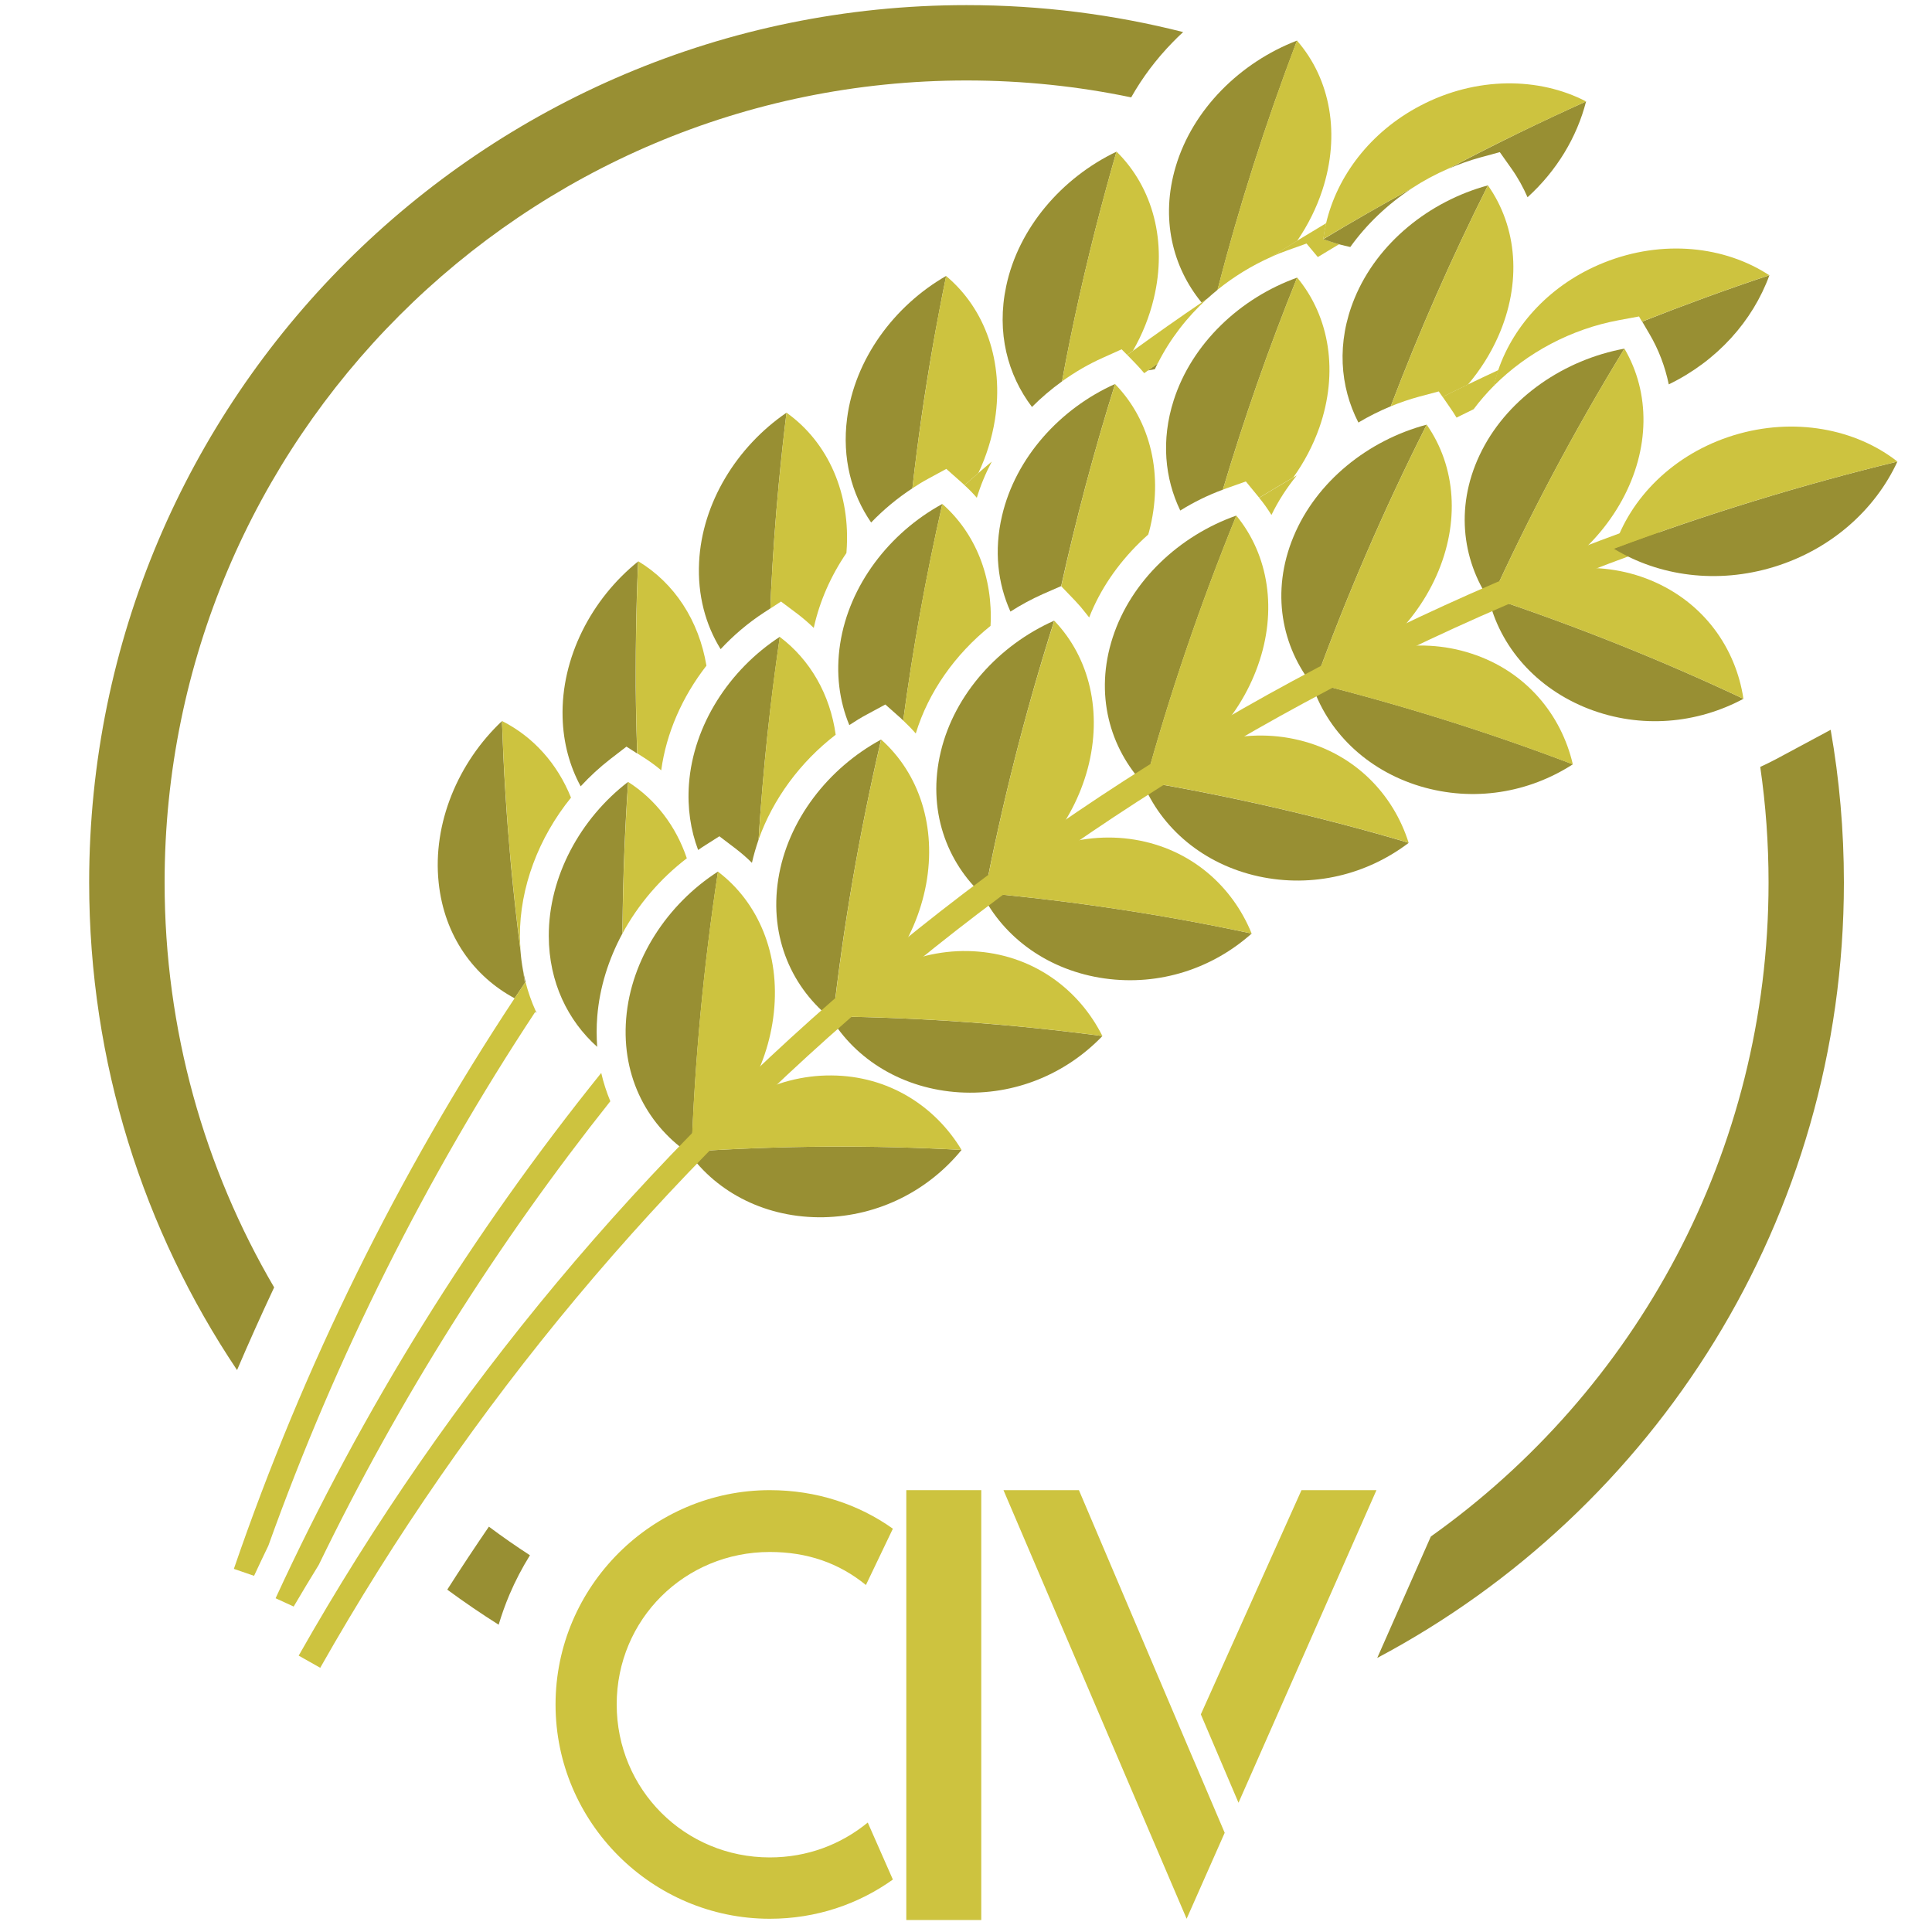 <?xml version="1.0" encoding="utf-8"?>
<!-- Generator: Adobe Illustrator 23.0.1, SVG Export Plug-In . SVG Version: 6.00 Build 0)  -->
<svg version="1.1" id="Layer_1" xmlns="http://www.w3.org/2000/svg" xmlns:xlink="http://www.w3.org/1999/xlink" x="0px" y="0px"
	 viewBox="0 0 2000 2000" style="enable-background:new 0 0 2000 2000;" xml:space="preserve">
<style type="text/css">
	.st0{fill:#988F33;}
	.st1{fill:#CDC33F;}
</style>
<path class="st0" d="M798.2,612.2c1.8-36.6,4.4-73.4,7.9-110.5C802.6,538.7,800,575.5,798.2,612.2z"/>
<path class="st0" d="M814.2,427.3c-3.1,24.9-5.7,49.7-8.1,74.4C808.4,476.9,811.1,452.2,814.2,427.3z"/>
<path class="st0" d="M658.2,693c0-24.7,0.4-49.5,1.1-74.4C658.6,643.5,658.2,668.3,658.2,693z"/>
<path class="st0" d="M1503.4,172.5c22.7-11.9,45.6-23.5,68.7-34.7C1549,149,1526.1,160.6,1503.4,172.5z"/>
<path class="st0" d="M1641.9,105c-23.5,10.6-46.8,21.5-69.8,32.7C1595.2,126.5,1618.5,115.6,1641.9,105z"/>
<path class="st0" d="M538.9,984.2L538.9,984.2c-3.8-29.5-7.1-59.2-9.9-89.1C531.7,925,535,954.7,538.9,984.2z"/>
<path class="st0" d="M529,895.1c-2.2-24.5-4.2-49.1-5.7-73.9C524.8,846,526.7,870.6,529,895.1z"/>
<path class="st0" d="M1195.5,382.2c0.9-2,2-4,2.9-6c-3.4,2.4-6.7,4.8-10.1,7.3C1190.7,383,1193.1,382.6,1195.5,382.2z"/>
<path class="st0" d="M555.4,1048.5c-0.3-0.6-0.5-1.2-0.8-1.8c-0.2,0.2-0.3,0.5-0.5,0.8C554.6,1047.8,555,1048.2,555.4,1048.5z"/>
<path class="st0" d="M541.4,1004.3c-1.2-6.6-2.1-13.3-2.6-20c-3.8-29.5-7.1-59.2-9.9-89.1c-2.2-24.5-4.2-49.1-5.7-73.9
	c-1.6-24.8-2.7-49.7-3.6-74.8c-45.3,42.7-72,105.8-65.5,167.2c5.8,55.5,36.8,97.3,78.6,119.7c3.5-5.3,7-10.5,10.6-15.8
	C542.7,1013.2,542,1008.7,541.4,1004.3z"/>
<path class="st1" d="M529,895.1c2.8,30,6.1,59.6,9.9,89.1c-0.4-4.9-0.6-9.9-0.7-15c-0.2-50.5,19.3-102,52.9-143.5
	c-14.1-35.1-39-63-71.4-79.3c0.8,25.1,2,50,3.6,74.8C524.8,846,526.7,870.6,529,895.1z"/>
<path class="st0" d="M544.1,1016.5c-1-4-1.9-8.1-2.7-12.3c0.6,4.5,1.3,8.9,1.9,13.4C543.6,1017.2,543.8,1016.9,544.1,1016.5z"/>
<path class="st0" d="M631.9,785.7l16.6-12.8l11.1,7.1c-0.6-16.6-1-33.3-1.3-50c-0.2-12.3-0.3-24.6-0.2-36.9
	c0-24.7,0.4-49.5,1.1-74.4c0.4-12.5,0.8-25,1.4-37.5c-48.5,39-79.9,99.8-78.2,161.4c0.7,26.7,7.5,50.8,18.7,71.4
	C610.6,803.7,620.9,794.2,631.9,785.7z"/>
<path class="st1" d="M658.2,693c0,12.4,0.1,24.6,0.2,36.9c0.2,16.8,0.7,33.4,1.3,50l6.6,4.2c6.4,4.1,12.5,8.5,18.2,13.3
	c5.2-38.5,21.8-76.2,46.8-108.3c-7.8-46.7-33.1-85.5-70.6-108.1c-0.6,12.5-1,25-1.4,37.5C658.6,643.5,658.2,668.3,658.2,693z"/>
<path class="st0" d="M790.9,634.1l6.6-4.3c0.2-5.9,0.4-11.8,0.7-17.7c1.8-36.6,4.4-73.4,7.9-110.5c2.3-24.7,5-49.5,8.1-74.4
	c-51.4,35.2-87.5,93.3-90.5,154.8c-1.7,34.2,6.7,64.8,22.3,90C759.2,657.8,774.3,644.9,790.9,634.1z"/>
<path class="st1" d="M798.2,612.2c-0.3,5.9-0.5,11.8-0.7,17.7l11-7.2l16.8,12.6c5.9,4.5,11.5,9.3,16.8,14.4c0.2-0.2,0.3-0.4,0.5-0.6
	c6-26.9,17.5-53,33.6-76.6c0-0.4,0.1-0.9,0.1-1.3c4.6-60-18.9-113.2-62.1-144c-3.1,24.9-5.7,49.7-8.1,74.4
	C802.6,538.7,800,575.5,798.2,612.2z"/>
<path class="st0" d="M944.5,505.5c1.4-12.2,2.8-24.4,4.4-36.6c6.2-48.5,13.9-97.3,23.3-146.4c2.3-12.3,4.7-24.5,7.3-36.9
	c-54.1,31.1-94.7,86.3-102.6,147.5c-5.4,41.4,4.7,78.5,24.9,107.8C914.6,527.6,928.9,515.7,944.5,505.5z"/>
<path class="st1" d="M948.9,468.9c-1.6,12.2-3,24.4-4.4,36.6c5.4-3.6,10.9-7,16.7-10.1l18.4-10l15.7,13.9c1.1,0.9,2,1.9,3.1,2.9
	c4.8-4.2,9.6-8.3,14.4-12.5c8.2-17.4,14.1-36,17.2-55.5c9.3-59.5-9.9-114.4-50.6-148.5c-2.5,12.3-4.9,24.6-7.3,36.9
	C962.9,371.5,955.2,420.4,948.9,468.9z"/>
<path class="st0" d="M1099.4,394.8c1.3-7.1,2.6-14.3,4-21.4c11.6-59.8,25.7-119.9,42.2-180.2c3.3-12.1,6.7-24.2,10.2-36.2
	c-56.5,27-101.5,78.9-114.2,139.3c-10.2,48,1.5,91.8,26.7,125C1077.8,411.7,1088.3,402.8,1099.4,394.8z"/>
<path class="st1" d="M1103.4,373.4c-1.4,7.1-2.7,14.3-4,21.4c13.3-9.6,27.5-17.9,42.6-24.6l19.1-8.6l5.7,5.8c2-1.5,4-2.8,6-4.3
	c9.6-16.7,17-34.9,21.6-54.1c14.1-58.7-0.8-114.9-38.6-152.1c-3.5,12.1-6.9,24.2-10.2,36.2C1129.1,253.5,1115,313.6,1103.4,373.4z"
	/>
<path class="st0" d="M1260.4,300c22.1-85.7,49.5-171.9,82.3-258c-58.8,22.6-108,71.1-125.6,130.4c-16,53.7-3.3,104.1,26.8,140.8
	c1.9-1.3,3.9-2.7,5.8-4C1253.2,306,1256.8,303,1260.4,300z"/>
<path class="st1" d="M1316.1,265.9c8.9-5.6,17.9-11.2,26.8-16.7c10.9-16,19.8-33.5,26-52.4c18.8-57.5,8.6-114.8-26.3-154.8
	c-32.8,86.1-60.1,172.3-82.3,258C1277.2,286.4,1296,274.8,1316.1,265.9z"/>
<path class="st1" d="M554.1,1047.5c0.2-0.2,0.3-0.5,0.5-0.8c-4.4-9.7-7.9-19.7-10.6-30.2c-0.2,0.3-0.5,0.7-0.7,1.1
	c-3.5,5.3-7.1,10.5-10.6,15.8c-120.4,182.2-218.5,380.4-290.6,590.7c7,2.4,13.9,4.8,20.9,7.2c4.9-10.5,9.8-20.9,14.8-31.2
	C348.1,1403.8,441.2,1218.5,554.1,1047.5z"/>
<path class="st0" d="M842.4,650c0.1-0.3,0.1-0.6,0.2-0.8c-0.2,0.2-0.3,0.4-0.5,0.6C842.2,649.8,842.3,649.9,842.4,650z"/>
<path class="st1" d="M1011.2,515.3c3.9-12.9,9.1-25.4,15.5-37.5c-4.7,3.9-9.3,8-13.9,11.9c-4.8,4.1-9.6,8.3-14.4,12.5
	C1002.9,506.3,1007.3,510.7,1011.2,515.3z"/>
<path class="st1" d="M1175.8,376.6c3,3.1,5.9,6.4,8.7,9.7c1.3-0.9,2.6-1.9,3.9-2.8c3.4-2.5,6.7-4.8,10.1-7.3
	c12.5-24.9,30-47.7,51.3-67.1c-1.9,1.3-3.9,2.7-5.8,4c-24,16.3-47.7,33-71.1,50c-2,1.5-4,2.8-6,4.3L1175.8,376.6z"/>
<path class="st1" d="M1332.7,259.2l19.8-7.1l11.7,14c7.3-4.5,14.7-8.8,22.1-13.3c-5.5-1.5-11-3.3-16.4-5.3c0.7-5.5,1.7-11,3-16.5
	c-10,6-20,12-30,18.1c-9,5.5-17.9,11.1-26.8,16.7C1321.5,263.4,1327,261.2,1332.7,259.2z"/>
<path class="st0" d="M1503.4,172.5c-1.4,0.7-2.7,1.5-4.1,2.2c10.7-4.6,21.7-8.6,33.1-11.7l20.2-5.5l12.1,17.1
	c6.6,9.3,12.1,19.3,16.6,29.6c30.2-27.4,51.1-62.1,60.6-99.2c-23.5,10.6-46.8,21.5-69.8,32.7C1549,149,1526.1,160.6,1503.4,172.5z"
	/>
<path class="st0" d="M1369.9,247.6c5.4,2,10.8,3.7,16.4,5.3c3.8,1,7.6,2,11.5,2.8c16.8-23.4,38.4-44.1,63.4-60.5
	C1430.3,212.1,1399.9,229.5,1369.9,247.6z"/>
<path class="st1" d="M1461.1,195.2c12-7.9,24.8-14.8,38.2-20.6c1.4-0.7,2.7-1.5,4.1-2.2c22.7-11.9,45.6-23.5,68.7-34.7
	s46.4-22.1,69.8-32.7c-48.7-25.3-113.7-26-171.6,4.4c-52,27.2-86.2,73.2-97.5,121.6c-1.3,5.5-2.3,11-3,16.5
	C1399.9,229.5,1430.3,212.1,1461.1,195.2z"/>
<g>
	<path class="st0" d="M650.2,809.5c-3.4,50-5.3,99.6-5.8,148.8C644.9,909.1,646.8,859.5,650.2,809.5z"/>
	<path class="st0" d="M787,843.7c2.7-36.5,6.1-73.3,10.5-110.3C793.2,770.4,789.7,807.1,787,843.7z"/>
	<path class="st0" d="M644.4,966.3L644.4,966.3c0-2.7,0-5.3,0-8C644.4,960.9,644.4,963.6,644.4,966.3z"/>
	<path class="st0" d="M618.3,1052.1c2.4-29.6,11.5-58.9,26.1-85.9c0-2.7,0-5.3,0-8c0.5-49.1,2.4-98.8,5.8-148.8
		c-49.4,37.9-82.3,98-82.1,159.6c0.1,47.9,19.8,87.6,50.1,114.7C617.5,1073.5,617.4,1062.9,618.3,1052.1z"/>
	<path class="st1" d="M644.4,966.3c16.1-29.8,38.9-56.6,66.6-77.8c-11.2-33.2-32.2-60.8-60.7-79c-3.4,50-5.3,99.6-5.8,148.8
		C644.4,960.9,644.4,963.6,644.4,966.3z"/>
	<path class="st0" d="M744.7,865.7l16.7,12.7c6,4.6,11.7,9.5,17,14.8c1.8-8.1,4.2-16.2,6.9-24.1c0.5-8.4,1-16.9,1.7-25.4
		c2.7-36.5,6.1-73.3,10.5-110.3c2.9-24.6,6.2-49.4,9.8-74.2c-52.2,34-89.6,91.2-94.1,152.6c-1.8,24.7,1.8,47.7,9.5,68.1
		c1.5-1,2.9-2,4.4-3L744.7,865.7z"/>
	<path class="st1" d="M787,843.7c-0.6,8.5-1.1,16.9-1.7,25.4c14.8-41.8,43-80.2,79.8-108.5c-5.8-41.6-26.3-77.5-57.9-101.3
		c-3.6,24.8-6.9,49.5-9.8,74.2C793.2,770.4,789.7,807.1,787,843.7z"/>
	<path class="st0" d="M916.5,729.3l15.7,13.9c1,0.9,1.9,1.8,2.8,2.7c9.9-74.1,23.4-148.9,40.5-224.2c-54.7,29.8-96.5,84-105.8,144.9
		c-4.7,30.6-0.8,59.1,9.5,84c6.1-4,12.3-7.9,18.8-11.3L916.5,729.3z"/>
	<path class="st1" d="M948,759.3c13-42.8,40.7-82,77.4-111.4c2.7-50.2-15.4-95.8-49.9-126.2C958.3,597,944.9,671.8,935,745.9
		C939.6,750.2,943.9,754.6,948,759.3z"/>
	<path class="st0" d="M1098.5,606.7L1098.5,606.7c15.4-69.4,33.9-139.2,55.8-209.2c-57,25.5-103,76.3-117,136.4
		c-8.5,36.1-4.4,70.2,8.7,99.2c10.6-6.8,21.7-12.8,33.3-18L1098.5,606.7z"/>
	<path class="st0" d="M1342.8,287.4c-59,21.1-109,68.2-127.8,127c-13.2,41.2-9.2,80.9,6.8,114.1c13.8-8.6,28.6-15.9,44.1-21.6
		C1287.7,433.8,1313.2,360.6,1342.8,287.4z"/>
	<path class="st1" d="M1269.9,505.4l19.8-7l13.3,16.2c0.2,0.2,0.3,0.4,0.5,0.6c11.7-7.1,23.5-14.1,35.3-21
		c11.2-15.6,20.4-32.9,27-51.6c19.9-57,10.9-114.4-23-155.3c-29.6,73.2-55.1,146.5-76.9,219.6
		C1267.3,506.4,1268.6,505.9,1269.9,505.4z"/>
	<path class="st0" d="M1540.3,191.9c-60.8,16.5-114.6,59.7-138.1,117c-18.8,45.7-15.2,91.2,4,128.5c10.7-6.4,21.9-12,33.5-16.8
		C1468.7,344.2,1502.2,267.8,1540.3,191.9z"/>
	<path class="st1" d="M1469.1,410.6l20.3-5.4l4,5.7c8.7-4.3,17.4-8.6,26.2-12.8c12.5-14.8,23.1-31.3,31.2-49.5
		c24.6-55.3,20.1-113.3-10.5-156.7c-38.1,75.9-71.5,152.2-100.6,228.7C1449.3,416.7,1459.1,413.3,1469.1,410.6z"/>
	<path class="st1" d="M631.8,1140c-3.9-9.4-7.1-19.2-9.4-29.3c-133.1,165.3-246.7,347.6-337.1,543.8c6.2,2.9,12.5,5.7,18.7,8.6
		c8.5-14.5,17.2-28.9,26-43.2C413.3,1448,514.8,1287.3,631.8,1140z"/>
	<path class="st1" d="M1154.3,397.6c-21.9,70-40.4,139.8-55.7,209.3l14.4,15c3.8,4,7.4,8.2,10.8,12.6l0,0c1.2,1.6,2.5,3.1,3.7,4.7
		c1.4-3.7,3-7.3,4.6-10.8l0,0c12.9-28.1,32.5-53.7,56.5-75c0.3-1,0.6-1.9,0.9-2.9C1204.9,492.1,1191.3,435.6,1154.3,397.6z"/>
	<path class="st1" d="M1316.2,533.1c7-14.5,15.9-28.2,26.2-40.9c-1.2,0.7-2.4,1.4-3.6,2.1c-11.8,6.9-23.6,13.9-35.3,21
		C1308.2,521,1312.4,527,1316.2,533.1z"/>
	<path class="st1" d="M1501.4,422.4c2.2,3.2,4.4,6.5,6.4,9.9c5.8-2.9,11.7-5.8,17.7-8.7c6.4-8.6,13.5-16.7,21.1-24.4l0,0
		c1.2-5.4,2.8-10.8,4.7-16.2c-10.6,4.9-21.1,9.9-31.7,15c-8.8,4.2-17.5,8.5-26.2,12.8L1501.4,422.4z"/>
	<path class="st0" d="M1707.5,345.7c9.6,16.3,16.2,33.9,20,52.2c50.1-24.3,86.9-65.6,104.2-113c-44.5,14.8-88.4,30.9-131.7,48
		L1707.5,345.7z"/>
	<path class="st0" d="M1546.6,399.2L1546.6,399.2L1546.6,399.2L1546.6,399.2z"/>
	<path class="st1" d="M1546.6,399.2c34.1-34.1,79.9-58.7,129.5-67.8l20.6-3.8l3.1,5.3c43.4-17.1,87.3-33.2,131.7-48
		c-45.9-30.1-110.4-37.4-171.2-13c-54.5,21.8-93.2,64.1-109.3,111.1c-1.8,5.3-3.4,10.7-4.7,16.2
		C1546.6,399.2,1546.6,399.2,1546.6,399.2z"/>
</g>
<path class="st0" d="M852.3,1260.1c-57.9,1-109.6-24.5-140.1-67.8c96.2-6.5,190.9-7,283.2-1.9C961.4,1232,910.3,1258.9,852.3,1260.1
	z"/>
<path class="st1" d="M995.4,1190.4c-92.3-5.1-186.9-4.6-283.2,1.9c33.5-47.7,89.3-79.5,148.4-79
	C920,1113.6,968.3,1145.3,995.4,1190.4z"/>
<path class="st0" d="M993.2,1130.8c-57.7-3.5-107.3-33.1-134.2-78.6c96.3,1.1,190.6,8.1,282.2,20.3
	C1104,1111.3,1051,1134.2,993.2,1130.8z"/>
<path class="st1" d="M1141.2,1072.5c-91.6-12.3-185.9-19.2-282.2-20.3c37-44.8,95-72.2,153.9-67.1
	C1071.9,990.1,1117.6,1025.4,1141.2,1072.5z"/>
<path class="st0" d="M1143.6,1012.9c-57.2-8-104.4-41.4-127.7-88.8c95.9,8.7,189.4,22.9,279.8,42.3
	C1255.6,1002.2,1200.9,1020.9,1143.6,1012.9z"/>
<path class="st1" d="M1295.7,966.4c-90.4-19.4-183.9-33.6-279.8-42.3c40.4-41.8,100.3-64.5,158.6-54.9
	C1233.1,878.8,1275.9,917.6,1295.7,966.4z"/>
<path class="st0" d="M1302.8,907.2c-56.5-12.4-100.8-49.4-120.4-98.5c95,16.1,187.2,37.5,275.9,63.8
	C1415.4,905.1,1359.4,919.5,1302.8,907.2z"/>
<path class="st1" d="M1458.2,872.4c-88.8-26.3-180.9-47.7-275.9-63.8c43.5-38.5,105.1-56.5,162.6-42.4
	C1402.6,780.2,1442.4,822.3,1458.2,872.4z"/>
<path class="st0" d="M1470,813.9c-55.4-16.8-96.8-57-112.5-107.6c93.6,23.4,184,51.8,270.7,84.9
	C1582.7,820.6,1525.6,830.6,1470,813.9z"/>
<path class="st1" d="M1628.2,791.3c-86.7-33.1-177.1-61.5-270.7-84.9c46.5-35.1,109.5-48.3,165.8-29.8
	C1579.9,695,1616.3,740,1628.2,791.3z"/>
<path class="st0" d="M1644.6,733.8c-54.1-21-92.3-64.3-103.9-116c91.7,30.5,179.9,65.9,264.1,105.6
	C1756.8,749.1,1698.9,754.7,1644.6,733.8z"/>
<path class="st1" d="M1804.8,723.4c-84.2-39.7-172.3-75-264.1-105.6c49.3-31.4,113.4-39.8,168.3-17
	C1764.2,623.7,1797,671.4,1804.8,723.4z"/>
<path class="st0" d="M648.2,1054.5c-5,61.6,23.4,112.4,67.6,141.2c3.3-96.3,12.4-194.4,27.5-293.5
	C690.9,935.9,653.1,993.1,648.2,1054.5z"/>
<path class="st1" d="M743.2,902.3c-15.1,99.1-24.2,197.2-27.5,293.5c46.3-35,79-87.8,85.4-147.7
	C807.5,988.1,785.5,934.4,743.2,902.3z"/>
<path class="st0" d="M805.7,909.9c-9.7,61,14.7,113.8,56.4,146c10.7-95.7,27.3-192.6,50-290.3C857.5,795.1,815.3,849,805.7,909.9z"
	/>
<path class="st1" d="M912.2,765.6c-22.8,97.6-39.3,194.6-50,290.3c48.8-31.2,85.4-81.2,96.5-140.4
	C969.6,856.3,951.8,800.9,912.2,765.6z"/>
<path class="st0" d="M973.9,778.1c-14.4,60,5.8,114.6,44.9,149.9c18.1-94.5,42.2-189.9,72.5-285.5
	C1034.4,667.7,988.2,718.2,973.9,778.1z"/>
<path class="st1" d="M1091.4,642.6c-30.4,95.6-54.5,191-72.5,285.5c51-27.3,91.5-74.3,107.1-132.5
	C1141.4,737.4,1128.1,680.9,1091.4,642.6z"/>
<path class="st0" d="M1151.9,659.8c-19.1,58.7-3.2,114.7,33.1,153c25.4-92.9,57-186.1,94.9-279.1
	C1221,554.4,1170.9,601.2,1151.9,659.8z"/>
<path class="st1" d="M1279.8,533.7c-37.9,93-69.5,186.3-94.9,279.1c53-23.3,97.1-67,117.3-123.9
	C1322.4,632.2,1313.5,574.7,1279.8,533.7z"/>
<path class="st0" d="M1339,555.6c-23.7,57.1-12.3,114.2,20.9,155.1c32.7-90.6,71.7-181.3,117-271.1
	C1416.3,455.7,1362.6,498.5,1339,555.6z"/>
<path class="st1" d="M1476.9,439.6c-45.3,89.9-84.3,180.5-117,271.1c54.8-19.1,102.3-59.4,127-114.5
	C1511.5,541.1,1507.3,483.1,1476.9,439.6z"/>
<path class="st0" d="M1534.2,466c-28.3,55.2-21.4,113,8.5,156.4c40-87.9,86.2-175.3,138.9-261.5
	C1619.7,372.3,1562.4,410.9,1534.2,466z"/>
<path class="st1" d="M1681.6,360.9c-52.7,86.1-98.9,173.6-138.9,261.5C1599,607.6,1649.8,571,1679,518
	C1708.1,464.9,1708.5,406.7,1681.6,360.9z"/>
<g>
	<path class="st1" d="M331.5,1726.5c-7.4-4.2-14.8-8.4-22.3-12.6C621,1163.2,1120.8,747.4,1712.3,539.2c2.8,8,5.7,16.1,8.5,24.1
		C1135.2,769.5,640.3,1181.2,331.5,1726.5z"/>
</g>
<path class="st0" d="M1836.6,586.8c-58.9,18.1-119.2,9.7-166-18.8c95.5-35.6,193.5-65.8,293.6-90.2
	C1941.1,527.8,1895.5,568.7,1836.6,586.8z"/>
<path class="st1" d="M1964.2,477.8c-100.1,24.4-198.1,54.5-293.6,90.2c16.5-52.1,61.6-98.2,124.1-117.4
	C1857.3,431.4,1921.1,444,1964.2,477.8z"/>
<path class="st0" d="M548.6,1610c-8,12.9-15.1,26.4-21.1,40.5c-4.4,10.3-8.1,20.8-11.3,31.4c-18.2-11.5-35.9-23.6-53.2-36.3
	c14-22,28.4-43.7,43.1-65.2C519.9,1590.7,534.1,1600.6,548.6,1610z"/>
<path class="st0" d="M1908.8,913.5c0,348-195.7,650.3-483.1,802.8l55.5-125.7c211.6-150.4,349.6-397.6,349.6-677
	c0-40.7-2.9-80.6-8.6-119.7c5.4-2.5,10.8-5.1,16.1-7.9l56.8-30.5C1904.1,806.7,1908.8,859.5,1908.8,913.5z"/>
<path class="st0" d="M1224.8,33.2c-3.8,3.5-7.5,7-11,10.7c-16.9,17.3-31.3,36.5-42.8,56.9c-55-11.5-112-17.5-170.4-17.5
	c-458.5,0-830.2,371.7-830.2,830.2c0,152.9,41.3,296.2,113.4,419.2c-13.3,28.3-26.1,56.8-38.4,85.6
	c-96.7-144.3-153.1-318-153.1-504.8C92.4,411.9,499,5.3,1000.6,5.3C1078,5.3,1153.1,15,1224.8,33.2z"/>
<rect x="938.2" y="1542.6" class="st1" width="77.6" height="445"/>
<path class="st1" d="M924.3,1945.7c-35.5,25.4-79.3,40.6-127.4,40.6c-121.7,0-221.8-99.5-221.8-221.8s100.2-221.9,221.8-221.9
	c48.2,0,91.9,14.6,127.4,39.9l-27.9,58.3c-27.9-22.8-60.8-34.2-99.5-34.2c-88.1,0-158.5,69.7-158.5,157.8
	c0,88.1,70.4,158.4,158.5,158.4c38.7,0,73.5-13.3,101.4-36.1L924.3,1945.7z"/>
<polygon class="st1" points="1347.3,1542.6 1243.1,1774.7 1282.1,1866.2 1424.9,1542.6 "/>
<polygon class="st1" points="1238.4,1828.3 1233.7,1817.4 1116.9,1542.6 1038.8,1542.6 1228.4,1986.3 1267.8,1897.3 "/>
</svg>
